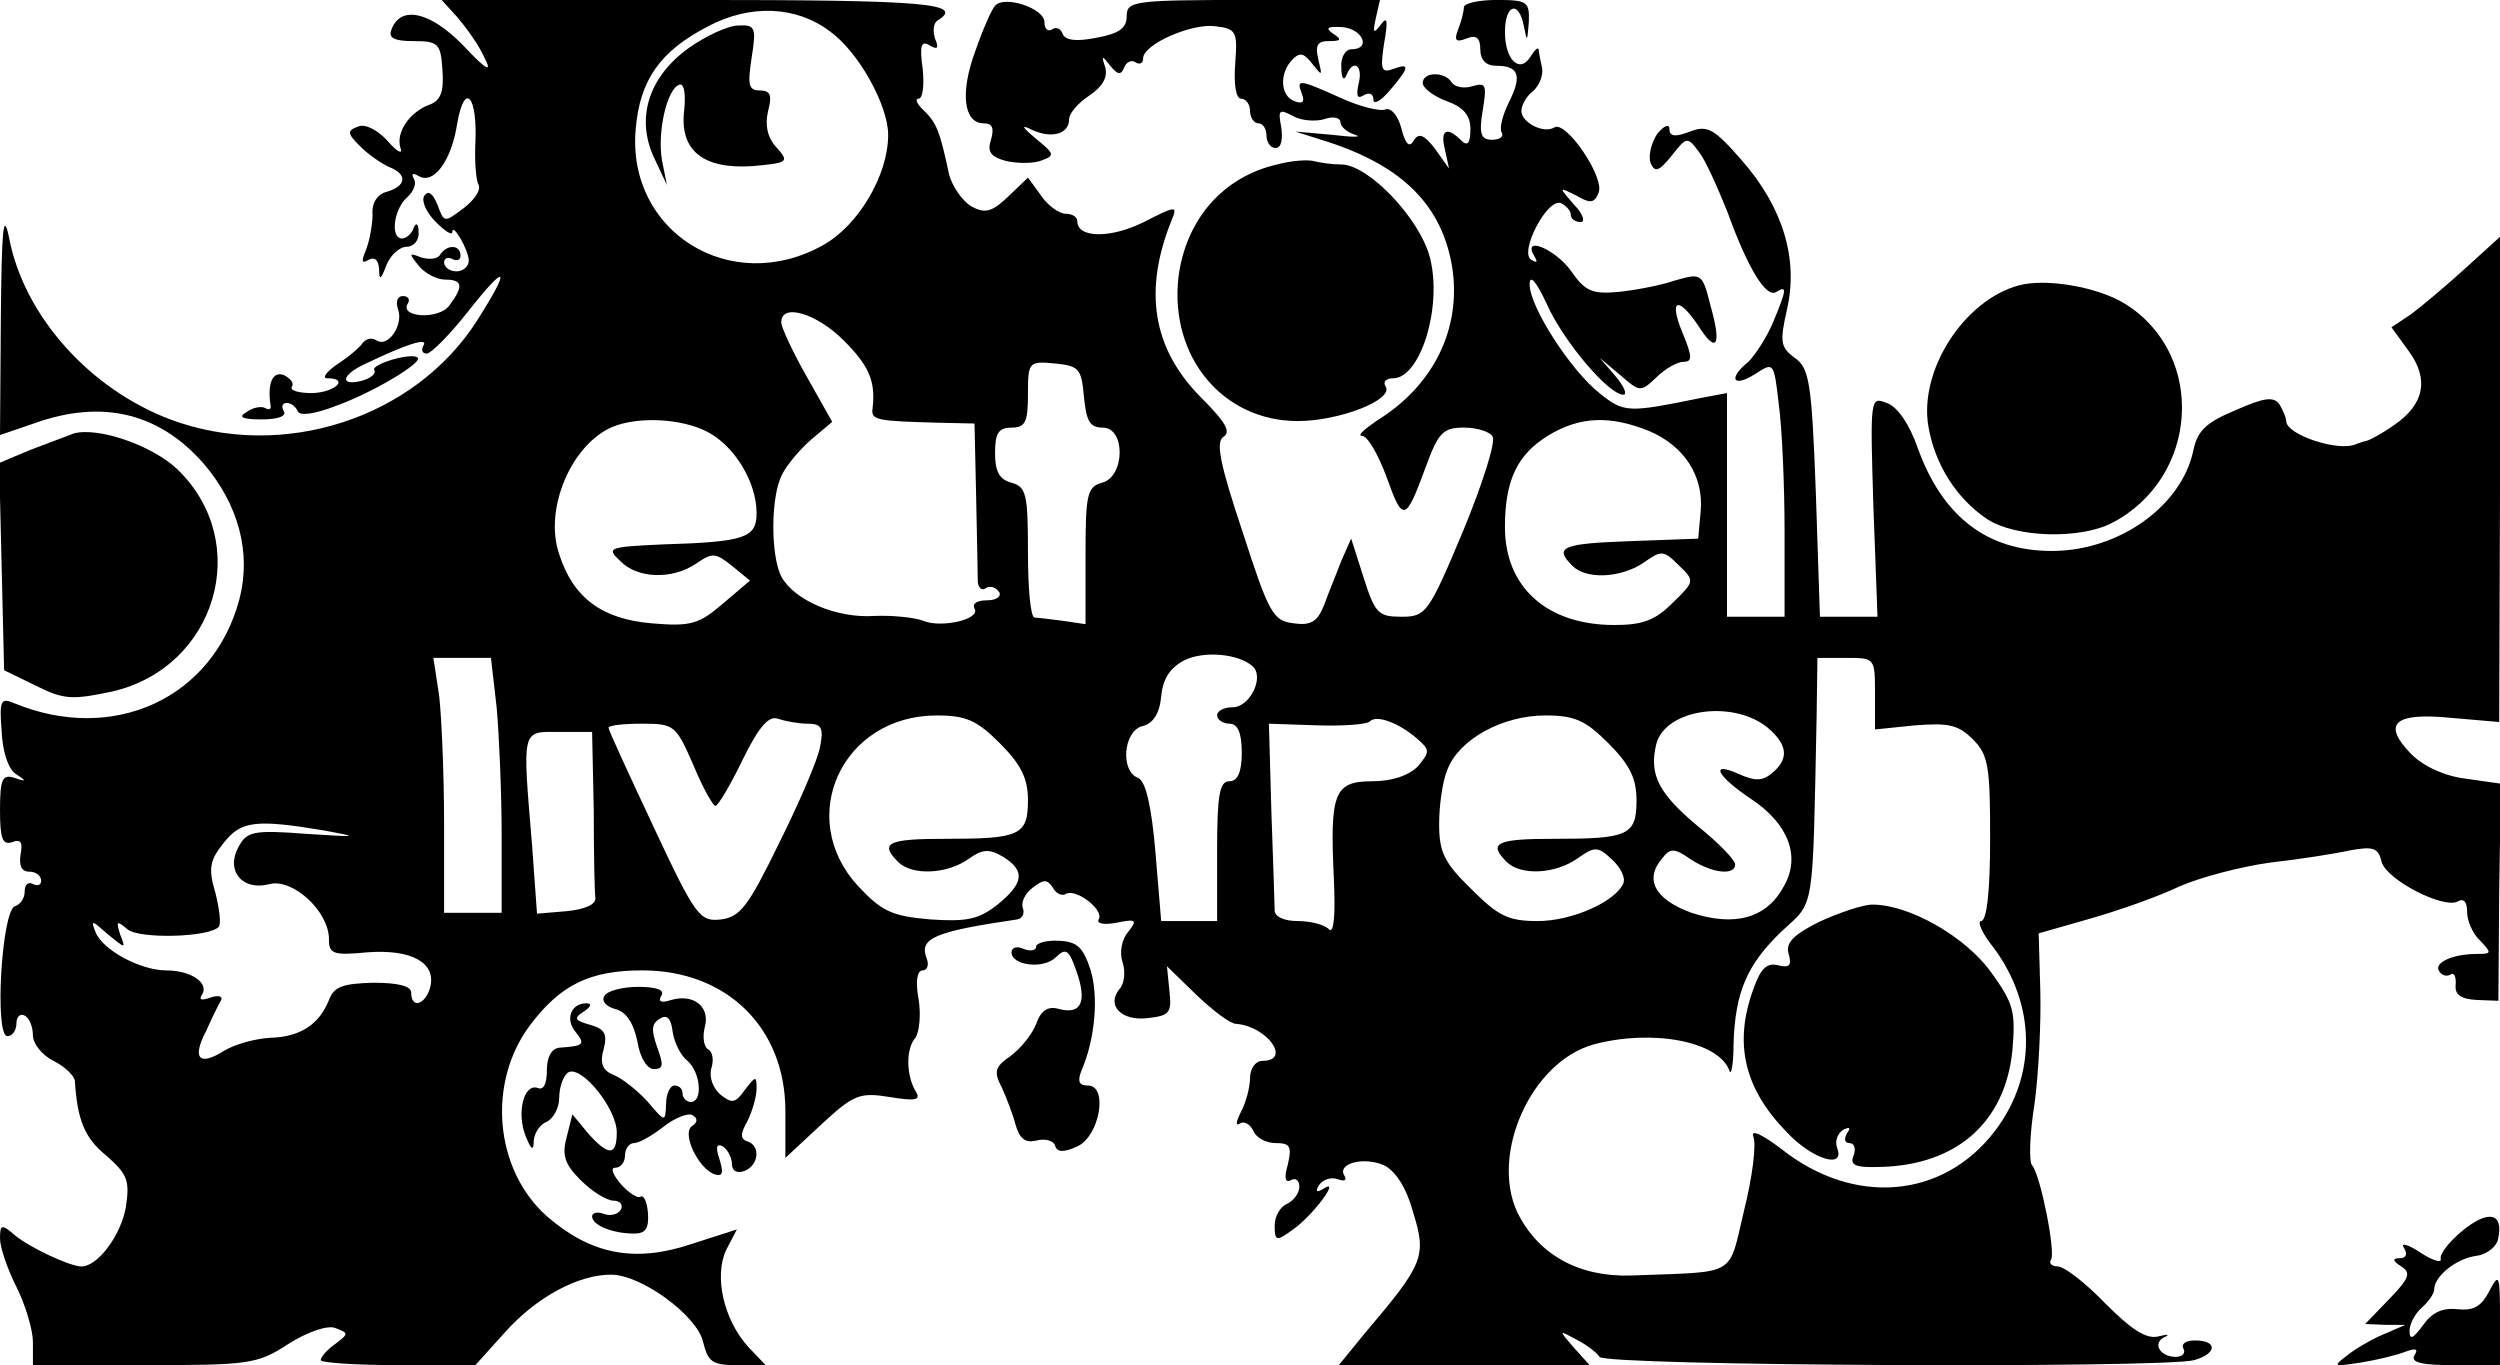 <?xml version="1.0" standalone="no"?>
<!DOCTYPE svg PUBLIC "-//W3C//DTD SVG 20010904//EN"
 "http://www.w3.org/TR/2001/REC-SVG-20010904/DTD/svg10.dtd">
<svg version="1.0" xmlns="http://www.w3.org/2000/svg"
 width="304pt" height="166pt" viewBox="0 0 304 166"
 preserveAspectRatio="xMidYMid meet">
<g transform="translate(0,166) scale(0.1,-0.1)"
fill="#000000" stroke="none">
<path d="M557 1638 c11 -13 26 -34 32 -48 10 -19 3 -16 -26 15 -40 41 -76 49
-87 19 -4 -10 3 -14 27 -14 30 0 33 -3 35 -35 2 -26 -2 -37 -15 -42 -25 -9
-42 -34 -36 -53 3 -8 -4 -5 -16 9 -12 13 -27 21 -36 17 -13 -5 -13 -8 3 -24
10 -10 26 -21 35 -25 23 -9 21 -23 -2 -30 -12 -3 -19 -13 -18 -28 0 -13 -4
-33 -8 -43 -6 -14 -5 -17 3 -12 8 4 12 0 13 -11 0 -14 2 -14 9 5 5 12 16 22
25 22 8 0 15 8 14 18 0 10 -3 12 -6 5 -2 -7 -9 -13 -14 -13 -15 0 -10 36 6 50
8 7 12 17 8 23 -3 6 -1 7 6 3 18 -11 40 18 47 64 9 52 25 33 22 -25 -1 -23 1
-45 4 -50 3 -6 -5 -18 -18 -28 -24 -18 -24 -18 -32 4 -6 14 -11 18 -16 11 -4
-6 2 -20 14 -32 11 -11 20 -17 20 -12 0 12 20 -22 20 -35 0 -7 -7 -13 -15 -13
-8 0 -15 5 -15 11 0 5 5 7 10 4 6 -3 10 -1 10 4 0 14 -17 14 -25 1 -3 -5 -13
-6 -23 -3 -15 6 -15 5 -3 -10 7 -9 22 -17 32 -17 22 0 23 -8 5 -32 -13 -17
-61 -14 -50 3 3 5 0 9 -6 9 -7 0 -9 -7 -6 -16 7 -19 -12 -47 -26 -38 -6 4 -13
2 -17 -3 -3 -5 -17 -17 -31 -26 -13 -9 -19 -17 -12 -17 27 0 10 -17 -18 -18
-17 0 -28 3 -25 8 3 4 -2 10 -10 14 -14 5 -20 -11 -16 -37 1 -5 -2 -6 -7 -3
-4 2 -14 1 -22 -5 -11 -6 -6 -9 18 -9 20 0 31 4 27 10 -3 6 -2 10 4 10 5 0 11
-5 13 -10 2 -6 20 -4 48 7 44 16 104 52 98 58 -7 7 -57 -8 -53 -15 3 -4 -4
-10 -15 -13 -27 -7 -25 7 3 20 52 25 78 33 72 23 -3 -5 -2 -10 4 -10 5 0 28
23 50 51 48 61 53 55 11 -11 -76 -119 -237 -171 -373 -120 -98 37 -178 126
-196 221 -7 34 -9 10 -10 -98 l-1 -142 41 14 c83 30 152 13 206 -48 43 -50 59
-109 44 -166 -32 -120 -153 -176 -274 -126 -16 7 -18 3 -15 -34 1 -25 8 -46
17 -52 14 -9 13 -10 -1 -5 -15 5 -18 -1 -18 -39 0 -35 3 -43 15 -39 10 4 13 0
10 -15 -2 -14 1 -21 11 -21 8 0 14 -5 14 -11 0 -5 -4 -7 -10 -4 -5 3 -10 0
-10 -9 0 -8 -5 -16 -12 -18 -16 -6 -25 -158 -9 -158 6 0 11 7 11 16 0 8 5 12
10 9 6 -3 10 -14 10 -24 0 -10 11 -24 25 -31 14 -7 25 -18 26 -24 3 -48 12
-70 38 -91 26 -23 29 -30 24 -63 -6 -34 -34 -72 -54 -72 -14 0 -63 23 -81 38
-16 14 -18 13 -18 -4 0 -11 9 -37 20 -59 11 -22 20 -52 20 -67 l0 -28 135 0
c128 0 138 1 176 26 24 15 48 23 57 19 16 -6 16 -7 0 -19 -10 -7 -18 -16 -18
-20 0 -3 42 -6 94 -6 l94 0 37 41 c38 42 88 69 128 69 37 0 105 -50 112 -82 6
-24 11 -28 41 -28 l35 0 -21 22 c-30 33 -42 86 -27 118 l13 25 -56 -18 c-69
-23 -122 -12 -175 34 -64 57 -73 163 -20 233 37 49 73 66 136 66 103 0 174
-70 174 -171 l0 -57 43 40 c40 37 47 40 84 34 30 -5 38 -4 32 6 -12 19 -13 52
-1 66 5 7 7 28 4 47 -4 21 -2 35 5 35 5 0 8 6 5 14 -10 25 8 33 110 48 6 1 9
7 7 13 -3 7 2 18 11 25 14 11 18 11 25 1 4 -8 12 -11 16 -8 13 7 47 -20 40
-31 -3 -5 6 -7 22 -4 24 5 25 3 14 -11 -8 -9 -11 -25 -7 -37 4 -12 2 -27 -4
-33 -16 -20 3 -39 35 -35 26 3 29 6 26 33 l-3 30 36 -35 c20 -19 41 -35 48
-35 38 -3 68 -45 32 -45 -8 0 -15 -9 -15 -21 0 -11 -5 -30 -11 -41 -6 -12 -7
-18 -1 -14 5 3 12 -1 16 -9 3 -8 15 -15 27 -15 18 0 20 -4 15 -26 -5 -17 -3
-23 4 -19 5 3 10 0 10 -8 0 -8 -7 -17 -15 -21 -8 -3 -15 -15 -15 -26 0 -19 2
-20 21 -6 24 16 60 64 39 51 -9 -6 -11 -4 -6 4 5 7 15 10 23 7 8 -3 11 -1 8 4
-10 15 23 24 48 13 14 -7 27 -27 35 -56 17 -55 14 -63 -59 -149 l-31 -38 153
0 152 0 -19 21 c-19 22 -19 22 3 10 12 -6 25 -16 28 -21 7 -11 683 -14 723 -4
28 8 29 24 1 24 -11 0 -17 -4 -14 -10 3 -5 -1 -10 -9 -10 -20 0 -29 17 -14 24
7 3 4 4 -7 1 -15 -4 -33 8 -65 40 -24 25 -50 45 -58 45 -7 0 -11 4 -8 8 6 9
-13 104 -23 115 -4 4 -3 38 3 75 5 37 8 99 7 137 l-2 70 63 18 c35 10 83 27
108 39 25 11 74 24 110 29 36 4 80 11 98 15 28 5 34 3 38 -14 6 -22 76 -58 93
-48 7 4 11 -1 11 -13 0 -11 7 -27 16 -35 14 -15 14 -16 -4 -16 -30 0 -53 -11
-46 -21 3 -5 9 -7 14 -4 4 3 7 -3 6 -13 -1 -12 7 -17 26 -18 l26 -1 1 132 2
132 -42 6 c-26 3 -52 15 -67 30 -36 37 -21 51 49 44 l58 -5 1 295 0 295 -43
-39 c-23 -21 -53 -46 -65 -55 l-24 -16 21 -29 c25 -34 19 -65 -18 -90 -14 -10
-29 -18 -33 -19 -5 -1 -10 -3 -13 -4 -20 -10 -85 11 -85 28 0 4 -4 13 -8 20
-7 10 -18 9 -54 -7 -36 -15 -46 -25 -51 -49 -14 -67 -90 -122 -172 -122 -79 0
-133 42 -163 125 -10 29 -25 51 -38 55 -20 8 -20 6 -16 -126 l5 -134 -35 0
-35 0 -5 151 c-5 135 -8 152 -26 164 -17 13 -18 19 -9 59 14 61 -5 124 -55
181 -34 39 -42 43 -63 35 -18 -7 -25 -6 -25 3 0 7 -7 4 -15 -6 -7 -11 -11 -26
-8 -35 5 -12 10 -11 26 9 18 23 19 23 33 4 8 -10 23 -44 35 -74 25 -69 47
-104 59 -96 13 8 13 4 -4 -37 -8 -19 -22 -40 -30 -48 -25 -20 -19 -32 8 -15
23 15 23 15 29 -37 4 -29 7 -99 7 -155 l0 -103 -35 0 -35 0 0 136 0 136 -32
-6 c-88 -18 -93 -18 -122 5 -36 28 -86 106 -86 133 0 13 8 4 21 -24 20 -45 75
-110 93 -110 5 0 1 10 -10 23 l-19 22 25 -21 c24 -21 25 -21 44 -3 11 11 26
19 33 19 11 0 11 6 -1 35 -17 41 -6 46 19 9 22 -35 29 -25 15 24 -10 40 -11
40 -43 31 -17 -6 -49 -12 -69 -14 -32 -3 -41 1 -58 26 -20 27 -60 43 -44 17 4
-7 3 -8 -4 -4 -15 9 19 75 36 69 6 -3 12 -9 12 -14 0 -5 5 -9 12 -9 6 0 3 10
-8 21 -19 22 -19 22 3 11 17 -10 22 -9 27 4 7 19 -40 88 -54 79 -13 -8 -40 6
-40 20 0 7 6 18 14 24 8 7 13 20 11 29 -2 9 -4 19 -4 22 -1 3 -5 -1 -10 -9
-13 -21 -31 -4 -31 30 0 34 17 39 23 7 4 -20 4 -19 6 5 1 25 -2 27 -39 27 -22
0 -40 -4 -40 -9 0 -5 -3 -17 -7 -27 -5 -13 -3 -16 10 -11 12 5 17 1 17 -13 0
-13 7 -20 19 -20 28 0 32 -12 16 -44 -8 -16 -12 -32 -9 -37 3 -5 -2 -9 -12 -9
-13 0 -16 7 -11 36 5 31 4 34 -13 29 -10 -3 -21 -1 -25 5 -8 13 -35 13 -35 -1
0 -6 13 -16 29 -22 20 -7 29 -17 29 -34 0 -18 -4 -21 -11 -14 -18 18 -26 13
-20 -11 l5 -23 -17 24 c-13 17 -20 20 -26 10 -5 -9 -10 -5 -15 15 -4 15 -12
25 -19 23 -6 -3 -31 3 -55 14 -51 23 -54 23 -47 5 4 -10 1 -13 -9 -9 -17 6
-19 34 -2 51 9 9 14 7 24 -6 12 -15 12 -15 7 6 -4 17 -1 22 13 22 15 0 16 2 5
9 -10 7 -7 9 11 8 25 -2 36 -27 11 -27 -7 0 -13 -10 -12 -22 0 -13 3 -17 6
-10 8 21 21 13 15 -10 -3 -14 -2 -19 6 -14 7 4 12 2 12 -5 0 -7 9 -2 20 11 24
28 25 34 4 26 -14 -5 -16 -1 -11 31 5 28 4 34 -4 23 -9 -12 -10 -10 -6 8 l5
22 -154 0 c-146 0 -154 -1 -154 -20 0 -14 -9 -21 -37 -26 -25 -5 -38 -3 -41 5
-2 6 -8 9 -13 5 -5 -3 -9 1 -9 9 0 17 -49 33 -60 20 -4 -4 -15 -29 -24 -55
-19 -51 -14 -88 10 -88 11 0 13 -6 9 -20 -5 -15 0 -21 19 -26 14 -3 34 -3 43
1 16 6 15 8 -7 26 -18 15 -19 18 -5 11 24 -11 45 -5 45 13 0 7 11 20 25 29 16
11 22 22 19 34 -5 15 -4 15 6 2 9 -11 13 -12 17 -2 2 6 9 10 14 6 5 -3 9 -1 9
5 0 17 59 43 88 39 25 -3 27 -6 24 -45 -2 -26 1 -43 7 -43 6 0 11 -7 11 -15 0
-8 5 -15 10 -15 6 0 10 -7 10 -15 0 -8 5 -15 11 -15 7 0 9 10 7 25 -4 21 -3
23 14 14 10 -6 28 -7 38 -4 11 4 20 2 20 -4 0 -5 8 -12 18 -15 9 -3 -3 -3 -28
0 l-45 4 41 -13 c91 -30 138 -78 150 -153 11 -74 -23 -143 -91 -185 -16 -11
-25 -19 -19 -19 7 0 20 -23 30 -50 20 -56 23 -55 48 13 15 41 21 47 46 47 16
0 32 -5 35 -11 4 -6 -12 -57 -36 -115 -42 -100 -45 -104 -75 -104 -28 0 -32 4
-46 48 l-15 47 -12 -27 c-6 -16 -16 -40 -21 -54 -8 -20 -16 -25 -37 -22 -25 3
-30 12 -62 111 -28 84 -33 110 -23 116 9 6 2 18 -27 47 -60 60 -71 131 -36
217 7 17 5 17 -34 -3 -40 -20 -81 -20 -81 1 0 5 -6 9 -14 9 -8 0 -22 10 -30
22 l-16 22 -24 -23 c-20 -19 -28 -21 -45 -12 -11 7 -23 24 -27 39 -11 52 -15
62 -30 77 -9 8 -12 15 -7 15 5 0 7 16 5 36 -4 28 -2 35 8 29 10 -6 12 -4 7 8
-3 9 -2 19 3 22 34 21 -15 25 -297 25 l-306 0 20 -22z m452 -16 c35 -25 71
-90 71 -126 0 -49 -36 -110 -79 -134 -112 -63 -239 16 -228 141 5 60 30 95 88
125 51 27 107 25 148 -6z m17 -376 c31 -31 39 -50 35 -83 -2 -14 6 -15 79 -17
l45 -1 2 -90 c1 -49 2 -96 2 -103 1 -7 5 -11 10 -7 5 3 12 1 16 -5 3 -5 -3
-10 -15 -10 -12 0 -18 -4 -15 -10 8 -13 -40 -24 -62 -15 -10 4 -37 7 -60 6
-46 -3 -97 19 -113 48 -13 26 -13 97 1 124 6 12 22 31 36 43 l25 21 -31 55
c-17 30 -31 60 -31 66 0 24 43 11 76 -22z m292 -68 c3 -30 7 -38 23 -38 28 0
27 -60 -1 -67 -18 -5 -20 -14 -20 -88 l0 -84 -27 4 c-16 2 -31 4 -35 4 -5 1
-8 36 -8 80 0 70 -2 79 -20 84 -15 4 -20 14 -20 36 0 24 4 31 20 31 17 0 20 7
20 41 0 39 1 40 33 37 29 -3 32 -6 35 -40z m-458 -43 c33 -17 60 -61 60 -99 0
-30 -14 -35 -114 -38 -66 -3 -69 -4 -52 -20 21 -22 64 -23 93 -3 19 13 23 13
43 -3 l22 -18 -33 -28 c-29 -25 -39 -28 -86 -24 -61 5 -96 31 -113 84 -19 55
15 134 65 155 32 13 84 10 115 -6z m1145 1 c43 -18 67 -55 63 -98 l-3 -33 -82
-3 c-83 -3 -94 -7 -71 -30 17 -17 59 -15 87 4 21 15 24 15 42 -3 20 -19 20
-20 -7 -46 -21 -21 -36 -27 -71 -27 -82 0 -133 46 -133 119 0 57 15 88 52 111
39 24 76 25 123 6z m-482 -286 c15 -13 -3 -50 -24 -50 -10 0 -19 -4 -19 -10 0
-5 7 -10 15 -10 10 0 15 -11 15 -35 0 -24 -5 -35 -15 -35 -12 0 -15 -16 -15
-85 l0 -85 -34 0 -34 0 -7 84 c-5 58 -12 86 -21 90 -22 8 -18 57 5 63 13 3 21
15 23 36 2 22 11 35 28 44 24 12 66 8 83 -7z m-919 -51 c3 -34 6 -104 6 -155
l0 -94 -35 0 -35 0 0 109 c0 59 -3 129 -6 155 l-7 46 35 0 35 0 7 -61z m1676
17 l0 -43 49 5 c40 3 52 1 70 -17 19 -19 21 -33 21 -121 0 -63 -4 -100 -11
-100 -5 0 1 -15 15 -32 52 -70 53 -156 2 -223 -63 -83 -172 -92 -260 -22 -24
18 -37 24 -34 15 4 -9 -1 -49 -11 -89 -20 -83 -6 -75 -138 -80 -64 -2 -113 26
-138 77 -33 71 17 183 93 204 71 19 152 4 165 -32 2 -7 5 8 5 33 2 62 16 96
59 137 40 37 37 19 42 260 l1 72 35 0 c35 0 35 0 35 -44z m-128 -43 c22 -20
23 -36 3 -53 -12 -10 -21 -10 -41 -1 -36 16 -26 -3 16 -31 45 -30 60 -70 39
-106 -21 -39 -60 -49 -112 -32 -44 16 -58 40 -36 66 10 13 15 13 35 -1 26 -17
54 -20 54 -6 0 5 -20 26 -45 46 -48 40 -60 63 -51 100 11 44 97 55 138 18z
m-1170 7 c17 0 20 -5 15 -29 -3 -16 -26 -69 -50 -117 -37 -76 -47 -89 -70 -92
-26 -3 -31 3 -82 112 -30 64 -55 118 -55 121 0 3 18 5 41 5 39 0 41 -2 62 -50
11 -27 24 -50 27 -50 3 0 18 25 33 56 20 41 32 54 43 50 9 -3 25 -6 36 -6z
m234 -24 c26 -26 34 -43 34 -69 0 -43 -10 -47 -101 -47 -69 0 -80 -5 -57 -28
17 -17 59 -15 85 3 18 13 26 13 43 3 27 -17 25 -32 -7 -58 -23 -18 -37 -21
-82 -18 -47 4 -59 10 -88 41 -76 83 -19 207 96 207 36 0 49 -6 77 -34z m507 6
c16 -14 16 -16 1 -34 -11 -11 -31 -18 -55 -18 -47 0 -52 -14 -47 -119 2 -44 0
-67 -6 -61 -6 6 -23 10 -38 10 -16 0 -28 5 -28 13 0 7 -2 61 -4 120 l-3 107
58 -2 c32 -1 62 1 65 5 8 8 35 -2 57 -21z m233 -6 c26 -26 34 -43 34 -69 0
-43 -10 -47 -101 -47 -69 0 -80 -5 -57 -28 17 -17 59 -15 86 4 21 15 25 15 42
-1 10 -9 17 -22 14 -29 -9 -22 -62 -46 -104 -46 -36 0 -48 6 -81 39 -33 32
-39 45 -39 79 0 22 4 52 10 66 14 37 67 66 119 66 36 0 49 -6 77 -34z m-1234
-81 c0 -52 1 -101 2 -107 1 -8 -14 -14 -35 -16 l-36 -3 -6 83 c-12 144 -13
138 33 138 l40 0 2 -95z m-327 -25 c43 -8 41 -8 -22 -4 -65 5 -73 3 -83 -16
-16 -29 5 -54 38 -45 28 7 72 -33 72 -67 0 -18 5 -20 47 -16 54 4 84 -13 76
-43 -6 -21 -23 -26 -23 -6 0 8 -16 12 -46 12 -38 -1 -48 -5 -54 -21 -12 -30
-35 -45 -72 -46 -18 -1 -43 -8 -56 -16 -30 -19 -39 -9 -21 25 7 16 15 32 18
37 2 5 -4 6 -13 3 -11 -4 -15 -3 -10 4 8 14 -14 29 -44 29 -31 0 -78 25 -86
47 -6 15 -4 14 15 -3 22 -18 22 -18 15 0 -5 16 -4 17 9 6 14 -12 99 -10 111 3
3 3 1 21 -4 41 -9 30 -7 40 10 61 21 27 39 29 123 15z"/>
<path d="M838 1602 c-49 -35 -65 -85 -43 -133 l16 -34 -6 30 c-6 34 6 87 21
92 6 2 8 -11 6 -31 -6 -49 23 -72 83 -68 44 4 45 5 29 23 -11 12 -14 27 -10
44 5 19 3 25 -10 25 -14 0 -15 7 -10 40 6 37 4 40 -16 39 -13 0 -40 -13 -60
-27z"/>
<path d="M2212 539 c-32 -16 -41 -26 -37 -39 4 -14 1 -17 -12 -14 -14 4 -22
-3 -31 -29 -24 -66 -11 -121 41 -174 31 -33 71 -45 61 -19 -3 8 0 17 7 22 8 4
10 3 5 -4 -4 -7 -3 -12 3 -12 6 0 8 -7 5 -15 -5 -12 2 -15 32 -14 93 2 152 54
161 141 4 48 2 57 -26 96 -32 44 -100 82 -144 82 -12 0 -41 -10 -65 -21z"/>
<path d="M1553 1460 c-66 -15 -111 -67 -120 -137 -11 -97 54 -175 145 -175 51
0 117 26 107 42 -4 6 1 10 9 10 33 0 60 86 45 146 -12 48 -75 114 -108 114
-11 0 -25 2 -33 4 -7 2 -27 1 -45 -4z"/>
<path d="M2455 1313 c-67 -18 -122 -104 -110 -172 8 -46 34 -87 71 -112 35
-23 113 -25 152 -5 106 55 115 204 17 266 -33 21 -97 32 -130 23z"/>
<path d="M90 1133 c-8 -3 -32 -12 -53 -20 l-38 -16 3 -126 3 -126 39 -19 c34
-17 44 -17 92 -7 127 29 172 181 80 270 -30 29 -96 52 -126 44z"/>
<path d="M1260 509 c0 -5 -7 -6 -15 -3 -8 4 -15 2 -15 -4 0 -16 39 -21 54 -6
12 12 16 9 25 -17 13 -37 6 -53 -21 -46 -13 4 -22 -1 -28 -18 -5 -13 -19 -30
-31 -39 -19 -13 -21 -19 -11 -38 6 -13 14 -34 17 -46 5 -17 12 -22 25 -19 11
3 21 0 23 -6 2 -8 10 -9 27 -1 27 12 38 74 13 74 -11 0 -13 5 -8 18 17 39 21
91 11 123 -9 27 -16 34 -38 35 -16 1 -28 -3 -28 -7z"/>
<path d="M735 449 c-4 -6 2 -13 13 -16 13 -3 22 -16 27 -39 3 -20 12 -34 20
-34 12 0 12 5 4 27 -7 20 -7 28 3 34 9 6 14 1 16 -16 2 -13 10 -29 18 -35 16
-14 19 -50 4 -50 -5 0 -10 5 -10 10 0 6 -4 10 -10 10 -5 0 -10 -10 -10 -22 -1
-23 -1 -23 -23 3 -13 14 -31 28 -41 32 -13 5 -17 14 -12 31 5 19 1 25 -17 30
-18 5 -20 8 -7 16 9 6 10 10 3 10 -19 0 -26 -20 -13 -35 12 -15 10 -17 -20
-19 -9 -1 -15 -11 -15 -27 0 -17 -4 -25 -11 -22 -17 6 -26 -30 -15 -58 7 -18
10 -19 10 -6 1 10 8 20 16 23 8 4 15 17 15 29 0 13 5 27 11 31 16 9 59 -44 59
-73 0 -29 -10 -29 -35 -1 l-19 23 -7 -28 c-6 -22 -2 -33 17 -52 14 -14 32 -25
40 -25 8 0 12 -5 9 -11 -4 -6 -13 -8 -21 -5 -8 3 -14 1 -14 -3 0 -11 25 -21
51 -21 14 0 18 6 17 24 -1 14 -5 23 -9 21 -3 -3 -14 4 -24 15 -10 12 -13 20
-7 20 7 0 12 7 12 15 0 8 5 15 11 15 6 0 22 9 36 20 14 11 30 17 35 14 7 -4 6
-9 0 -13 -14 -8 7 -52 27 -59 10 -3 11 2 6 18 -5 15 -4 20 4 16 6 -4 11 -14
11 -21 0 -9 6 -12 15 -9 18 7 20 31 4 36 -9 3 -9 9 0 25 6 12 11 30 11 39 0
16 -1 16 -14 -1 -12 -17 -16 -17 -30 -6 -9 8 -14 21 -11 32 3 9 2 20 -4 23 -5
3 -7 15 -4 27 7 25 -14 41 -41 33 -12 -4 -16 -2 -12 5 5 7 -5 11 -28 11 -19 0
-38 -5 -41 -11z"/>
<path d="M2995 164 c-16 -13 -29 -29 -27 -35 1 -5 -10 -2 -25 8 -15 10 -24 12
-20 6 5 -8 3 -13 -5 -13 -9 0 -9 -3 2 -10 12 -8 10 -14 -15 -40 l-29 -30 25
-1 24 0 -23 -10 c-13 -5 -33 -16 -45 -25 -21 -16 -21 -16 13 -11 19 3 44 9 54
13 14 5 17 4 12 -4 -5 -9 9 -12 48 -12 l56 0 0 58 c0 52 -1 55 -13 32 -10 -19
-19 -24 -39 -22 -18 2 -31 -4 -42 -20 -12 -16 -16 -18 -16 -6 0 8 7 21 15 28
8 7 15 17 15 22 0 16 27 38 52 41 13 2 25 12 26 22 6 30 -12 34 -43 9z"/>
</g>
</svg>
